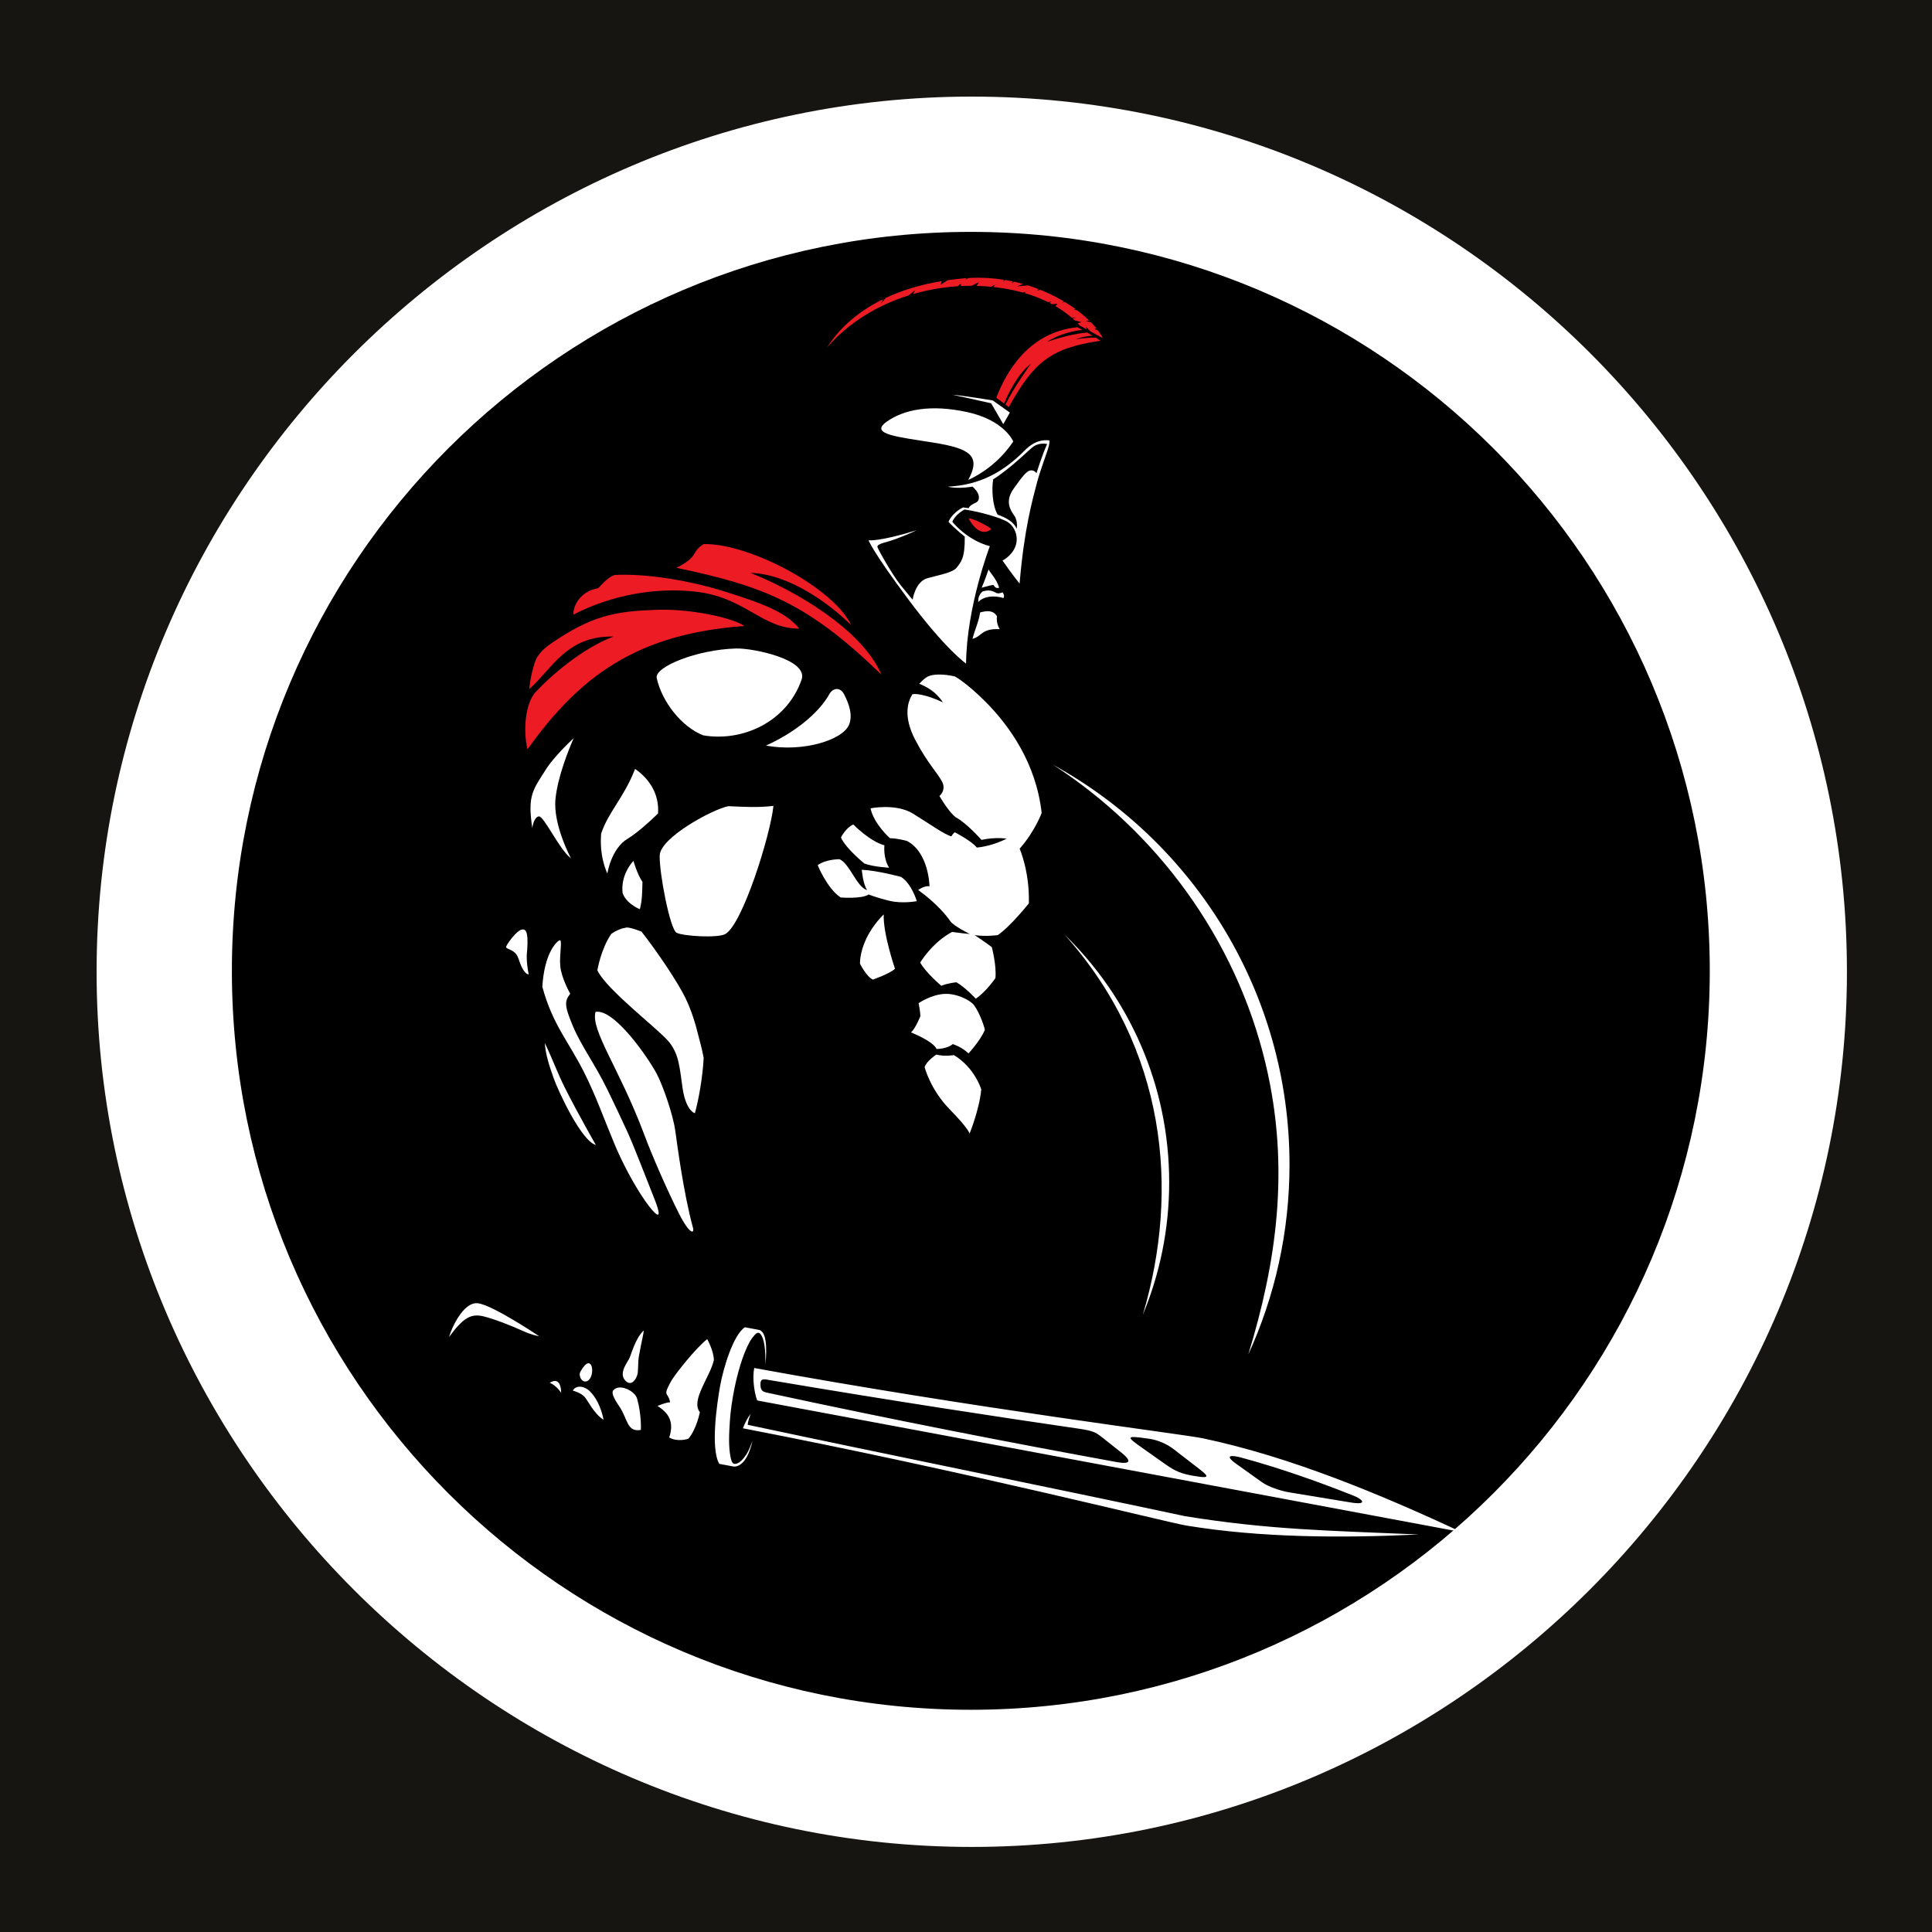 <svg xmlns="http://www.w3.org/2000/svg" width="375" height="375" version="1.0" viewBox="0 0 375 375"><defs><clipPath id="a"><path d="M 87 252 L 283.867 252 L 283.867 298.547 L 87 298.547 Z M 87 252"/></clipPath><clipPath id="b"><path d="M 160 53.824 L 215 53.824 L 215 68 L 160 68 Z M 160 53.824"/></clipPath></defs><path fill="#FFF" d="M-37.5 -37.5H412.5V412.5H-37.5z"/><path fill="#FFF" d="M-37.5 -37.5H412.5V412.5H-37.5z"/><path fill="#FFF" d="M-37.5 -37.5H412.5V412.5H-37.5z"/><path d="M 188.438 45.008 C 109.227 45.008 45.008 109.227 45.008 188.438 C 45.008 267.652 109.227 331.867 188.438 331.867 C 267.652 331.867 331.867 267.652 331.867 188.438 C 331.867 109.227 267.652 45.008 188.438 45.008 Z M 188.438 45.008"/><g clip-path="url(#a)"><path fill="#FFF" fill-rule="evenodd" d="M 283.648 297.367 C 237.52 288.75 193.094 280.449 146.969 271.828 C 146.379 270.219 146.016 267.523 146.391 265.527 C 189.734 273.453 229.574 278.352 233.449 279.168 C 250.434 282.758 267.859 290 283.648 297.367 Z M 217.734 282.008 C 216.73 281.191 215.699 280.414 214.691 279.602 C 212.734 278.027 212.488 277.762 209.375 277.305 C 194.07 275.078 172.938 271.863 149.441 267.883 C 148.285 267.688 147.516 267.422 147.605 268.93 C 147.68 270.164 148.316 270.191 149.324 270.41 C 174.176 275.77 196.723 280.133 216.695 283.777 C 219.785 284.34 219.422 283.379 217.734 282.008 Z M 221.445 280.848 C 223.023 281.965 224.602 283.082 226.18 284.195 C 228.172 285.602 229.293 286.043 231.641 286.457 C 235.504 287.141 234.406 286.379 231.848 284.406 C 230.488 283.355 229.129 282.305 227.77 281.258 C 226.484 280.266 224.723 279.508 223.156 279.281 C 222.824 279.23 222.488 279.184 222.141 279.137 C 218.492 278.621 218.82 278.996 221.445 280.848 Z M 112.648 266.254 C 112.191 267.07 113.027 268.617 114.07 268.016 C 115.672 267.094 114.992 262.059 112.648 266.254 Z M 106.688 268.395 C 107.859 267.691 108.863 267.93 108.922 270.352 C 108.922 270.352 108.012 268.895 106.688 268.395 Z M 117.148 275.586 C 117.148 275.586 116.66 272.27 114.543 270.09 C 113.645 269.164 111.957 268.648 111.168 269.906 C 111.168 269.906 112.734 270.312 113.461 271.125 C 114.184 271.938 115.211 274.312 117.148 275.586 Z M 124.391 277.547 C 121.715 278.016 121.879 275.566 120.301 273.125 C 119.848 272.422 118.375 270.406 119.098 269.809 C 120.254 268.523 123.23 269.953 123.656 271.461 C 124.555 274.656 124.391 277.547 124.391 277.547 Z M 123.988 263.359 C 124.52 260.379 124.848 259.266 124.965 258.246 C 123.289 259.73 122.492 263.074 122.094 263.781 C 121.531 264.777 119.938 266.867 121.633 268.199 C 122.57 268.934 123.453 267.863 123.746 266.68 C 123.883 266.117 123.84 264.215 123.988 263.359 Z M 135.844 274.102 C 133.996 271.828 137.859 267.215 138.562 263.988 C 138.531 262.156 137.273 259.926 137.273 259.926 C 135.152 261.539 130.953 266.809 130.223 268.148 C 128.523 271.262 129.711 270.082 130.066 272.188 C 129.234 272.18 127.625 272.898 127.625 272.898 C 129.758 274.234 130.914 275.977 129.891 279.02 C 131.609 279.98 133.609 279.258 133.609 279.258 C 135.207 277.402 135.844 274.102 135.844 274.102 Z M 104.637 259.352 C 104.637 259.352 95.684 253.328 92.773 252.965 C 89.863 252.598 87.512 258.121 87.168 259.504 C 89.945 255.703 91.473 254.957 93.75 255.48 C 95.801 255.953 99.477 257.406 101.422 258.305 C 103.145 259.094 104.41 259.332 104.637 259.352 Z M 275.391 297.84 C 260.402 298.559 244.719 298.488 230.27 296.109 C 226.367 295.465 187.465 285.574 144.199 277.23 C 144.641 276.098 145.07 275.254 145.715 274.406 C 145.434 275.129 145.227 275.773 145.117 276.551 C 173.57 282.613 201.559 288.227 230.012 294.289 C 246.375 296.941 258.117 297.098 275.391 297.84 Z M 147.289 258.129 C 149.246 258.488 148.648 263.832 148.57 264.918 C 148.594 262.262 148.438 259.848 147.551 258.879 C 147.375 258.684 147.09 258.625 146.848 258.793 C 146.309 259.164 145.691 260.133 145.516 260.449 C 144.074 263.07 143.102 266.812 142.543 269.555 C 142.105 271.727 141.789 273.922 141.668 275.824 C 141.492 278.535 141.391 280.777 141.805 282.848 C 142.008 283.867 142.262 284.18 142.715 284.141 C 143.598 284.059 144.402 283.023 144.859 282.312 C 145.438 281.422 145.75 280.41 146.047 279.676 C 144.922 284.723 142.789 284.73 142.316 284.641 C 141.414 284.469 140.516 284.301 139.613 284.133 C 137.887 281.195 139.148 272.531 139.77 269.035 C 140.387 265.566 142.328 259.094 144.582 257.621 C 145.484 257.789 146.387 257.961 147.289 258.129 Z M 262.699 290.301 C 255.582 287.473 248.32 284.922 240.953 282.926 C 239.109 282.426 237.477 282.359 239.934 284.117 C 241.586 285.297 243.234 286.477 244.887 287.656 C 246.238 288.625 248.621 289.391 250.215 289.66 C 255.02 290.465 259.102 291.133 262.258 291.641 C 265.469 292.156 264.598 291.055 262.699 290.301"/></g><path fill="#FFF" fill-rule="evenodd" d="M 115.949 188.332 C 115.949 188.332 116.629 184.191 118.656 181.258 C 119.645 180.578 120.68 180.176 121.609 180.031 C 122.262 180.027 123.121 180.297 124.504 180.816 C 127.18 184.203 131.453 190.406 133.082 193.797 C 134.199 196.129 134.961 198.578 135.469 200.68 C 135.844 202.223 136.246 203.422 136.582 205.367 C 136.391 209.07 135.57 213.68 134.875 216.066 C 134.539 216.035 133.062 215.141 132.484 211.176 C 131.91 207.207 131.812 204.785 129.973 202.383 C 128.137 199.984 117.762 192.203 115.949 188.332"/><path fill="#FFF" fill-rule="evenodd" d="M 115.59 196.406 C 119.227 195.727 125.844 205.34 127.477 208.438 C 128.734 210.832 130.645 216.422 131.07 219.461 C 131.406 221.855 132.656 231.551 134.504 238.297 C 134.836 239.492 133.887 239.715 131.723 235.418 C 129.34 230.684 126.539 224.203 125.066 220.27 C 120.246 207.387 114.609 200.004 115.59 196.406"/><path fill="#FFF" fill-rule="evenodd" d="M 110.68 192.883 C 110.68 192.883 108.953 189.844 108.746 187.504 C 108.543 185.168 109.246 182.195 108.586 182.52 C 107.926 182.84 105.656 185.102 105.266 191.531 C 107.289 198.961 110.277 201.965 113.465 208.328 C 115.723 212.832 117.398 217.605 119.355 222.25 C 120.676 225.395 122.891 229.758 125.293 233.191 C 126.953 235.555 128.973 237.688 127.094 232.879 C 125.32 228.344 122.691 221.672 121.949 220.062 C 120.777 217.516 119.27 214.289 117.953 211.602 C 115.344 206.277 112.895 203.188 111.176 199.109 C 109.457 195.031 109.625 194.277 110.68 192.883"/><path fill="#FFF" fill-rule="evenodd" d="M 115.656 222.238 C 115.656 222.238 112.207 216.242 109.66 211.164 C 108.199 208.258 107.148 205.332 105.75 202.449 C 105.867 204.555 106.59 206.809 107.465 209.281 C 108.332 211.727 112.828 221.477 115.656 222.238"/><path fill="#FFF" fill-rule="evenodd" d="M 102.617 189.148 C 102.047 189.059 101.359 188.32 100.656 186.117 C 99.949 183.914 97.84 184.449 98.309 183.582 C 98.816 182.633 100.27 180.781 101.117 180.48 C 101.969 180.176 102.602 180.625 102.328 184.363 C 102.262 185.039 102.074 186.348 102.617 189.148"/><path fill="#FFF" fill-rule="evenodd" d="M 185.332 131.293 C 185.332 131.293 187.578 132.488 191.289 136.215 C 195.82 140.77 201.094 148.023 202.184 157.781 C 202.184 157.781 200.949 161.262 197.914 164.734 C 197.914 164.734 199.875 169.172 199.699 175.34 C 199.699 175.34 196.125 179.836 193.664 181.504 C 193.664 181.504 191.379 181.824 189.188 181.512 C 189.188 181.512 191.582 183.102 192.512 183.844 C 192.512 183.844 193.453 187.41 193.211 189.844 C 193.211 189.844 191.469 192.438 189.398 193.844 C 189.398 193.844 187.418 191.684 185.645 190.664 C 185.645 190.664 184.16 190.773 182.699 191.336 C 182.699 191.336 179.602 188.707 178.613 186.824 C 178.613 186.824 180.91 182.957 184.801 180.887 C 184.801 180.887 187.172 181.219 188.23 181.285 C 188.23 181.285 185.09 179.746 184.457 178.805 C 183.82 177.867 181.879 175.379 178.215 172.75 C 178.215 172.75 179.371 171.875 180.414 172.023 C 180.414 172.023 180.328 165.465 176.027 163.223 C 176.027 163.223 174.105 162.684 172.75 162.703 C 172.75 162.703 169.617 159.957 168.969 156.898 C 168.969 156.898 173.898 155.879 177.219 157.93 C 180.539 159.98 183.195 161.918 184.66 162.34 C 184.66 162.34 184.965 161.781 185.32 161.539 C 185.32 161.539 188.578 163.211 189.594 164.508 C 189.594 164.508 192.301 164.355 195.391 162.781 C 195.391 162.781 193.262 162.426 190.5 163.02 C 190.5 163.02 187.637 159.762 185.59 158.688 C 185.59 158.688 184.426 158.012 182.344 154.508 C 182.344 154.508 183.746 153.371 182.836 151.672 C 181.922 149.973 179.891 147.945 177.594 143.5 C 175.301 139.051 176.18 136.234 177.082 134.773 C 177.465 134.578 179.707 134.742 183.023 136.332 C 181.578 134.141 179.801 133.301 178.43 132.715 C 179 132.102 179.461 131.691 179.93 131.402 C 180.977 130.766 183.227 130.805 185.332 131.293"/><path fill="#FFF" fill-rule="evenodd" d="M 191.156 199.906 C 190.988 198.887 189.762 195.746 188.812 194.828 C 187.992 194.035 185.77 192.875 183.551 192.91 C 180.84 192.949 178.301 194.715 178.301 194.715 C 178.301 194.715 178.629 196.312 178.648 197.219 C 178.648 197.219 177.75 199.555 176.828 200.391 C 176.828 200.391 181.145 202.098 181.785 203.605 C 181.785 203.605 183.805 203.629 184.922 202.66 C 184.922 202.66 186.629 203.16 187.98 204.465 C 187.98 204.465 190.266 202.043 191.156 199.906"/><path fill="#FFF" fill-rule="evenodd" d="M 190.461 211.457 C 190.461 211.457 189.242 207.273 185.16 204.793 C 185.16 204.793 183.352 205.117 181.742 204.695 C 181.742 204.695 179.809 205.957 179.469 207.129 C 179.469 207.129 180.551 211.457 184.359 215.348 C 188.172 219.242 188.188 220.035 188.188 220.035 C 188.188 220.035 190.098 215.387 190.461 211.457"/><path fill="#FFF" fill-rule="evenodd" d="M 172.574 168.418 C 172.574 168.418 169.504 168.277 167.777 167.605 C 167.777 167.605 164.168 164.707 163.23 162.555 C 163.23 162.555 164.164 160.648 165.633 160.031 C 165.633 160.031 168.777 163.289 171.668 164.074 C 171.668 164.074 171.371 166.496 172.574 168.418"/><path fill="#FFF" fill-rule="evenodd" d="M 177.953 174.914 C 177.953 174.914 176.973 171.539 174.891 170.207 C 174.891 170.207 170.453 168.98 167.277 168.82 C 167.277 168.82 167.48 171.586 168.316 172.77 C 166.277 172.191 164.984 167.699 162.965 166.773 C 162.965 166.773 160.328 166.742 158.719 167.926 C 158.719 167.926 160.477 172.379 163.168 174.199 C 163.168 174.199 167.328 174.523 168.602 173.613 C 168.602 173.613 170.141 174.25 172.672 174.852 C 175.203 175.453 177.953 174.914 177.953 174.914"/><path fill="#FFF" fill-rule="evenodd" d="M 171.531 177.492 C 171.531 177.492 169.477 179.379 168.145 182.195 C 166.812 185.008 166.926 187.059 166.926 187.059 C 166.926 187.059 168.18 189.586 169.426 190.137 C 169.426 190.137 172.719 188.996 173.719 188.035 C 173.719 188.035 171.375 181.211 171.531 177.492"/><path fill="#FFF" fill-rule="evenodd" d="M 190.539 114.078 C 191.551 113.809 192.496 113.512 192.84 113.559 C 193.133 114.027 193.402 114.238 193.938 114.078 C 193.434 112.395 192.344 111.395 191.879 110.531 C 191.535 111.559 191.094 112.77 190.539 114.078 Z M 189.867 116.855 C 190.988 115.684 192.957 115.539 194.785 116.078 C 194.922 115.883 194.957 115.449 194.602 114.98 C 194.152 115.117 193.738 115.285 193.324 115.059 C 192.906 114.832 192.465 114.605 191.793 114.605 C 191.551 114.605 191.188 114.68 190.734 114.789 C 189.977 115.434 189.875 116.129 189.867 116.855 Z M 188.766 124.004 C 190.664 123.5 190.426 121.969 194.047 122.113 C 194.047 122.113 193.316 121.078 193.508 119.605 C 192.758 118.391 191.512 118.531 190.242 118.875 C 189.91 120.949 189.23 122.086 188.766 124.004"/><path fill="#FFF" fill-rule="evenodd" d="M 193.645 99.895 C 192.633 98.172 192.457 95.02 192.773 93.035 C 193.473 92.609 194.211 92.078 195.098 91.391 C 197.66 89.414 199.238 87.789 200.359 86.848 C 201.367 85.996 202.672 86.043 203.25 86.191 C 202.223 88.418 201.184 91.852 201.184 91.852 C 201.184 91.852 200.809 91.223 200.039 91.305 C 199.273 91.391 198.441 92.465 196.727 94.883 C 195.016 97.305 196.109 99.004 196.867 100.078 C 197.625 101.152 197.34 102.637 197.34 102.637 C 196.805 101.312 195.266 100.461 193.645 99.895 Z M 203.605 85.469 C 202.637 85.383 200.91 85.391 198.875 87.449 C 194.828 91.547 190.305 94.137 183.988 94.461 C 183.988 94.461 185.527 94.934 188.387 94.508 C 188.516 94.492 188.637 94.473 188.754 94.453 C 190.492 95.941 190.086 97.223 189.516 97.504 C 188.707 97.898 188.309 98.086 188.012 98.629 C 187.285 98.52 186.922 98.488 186.922 98.488 C 184.66 99.664 184.102 101.285 184.102 101.285 C 185.492 102.789 187.258 104.148 187.258 104.148 C 187.32 108.371 186.508 109.102 185.73 110.129 C 184.957 111.156 182.426 111.559 180.031 112.223 C 177.641 112.887 177.141 116.391 177.141 116.391 C 177.141 116.391 176.504 115.68 174.824 113.59 C 173.141 111.5 170.508 106.762 170.316 106.199 C 170.125 105.633 171.898 105.254 171.898 105.254 C 174.648 104.496 177.91 102.922 177.91 102.922 C 170.621 105.18 168.582 104.863 168.582 104.863 C 168.582 104.863 169.316 106.992 176.434 116.516 C 183.551 126.043 187.512 128.809 187.512 128.809 C 187.625 117.727 192.129 106.012 192.129 106.012 C 187.613 104.82 184.852 101.277 184.852 101.277 C 185.426 99.805 187.227 98.895 187.227 98.895 C 190.109 99.301 194.418 100.523 195.676 101.383 C 196.938 102.242 197.797 104.168 197.09 106.051 C 196.379 107.938 194.582 108.801 194.582 108.801 C 196.578 111.664 197.902 113.27 197.902 113.27 C 198.797 102.578 200.422 97.035 201.137 94.199 C 201.848 91.363 203.191 88.023 203.531 86.73 C 203.875 85.438 203.605 85.469 203.605 85.469"/><path fill="#FFF" fill-rule="evenodd" d="M 184.879 76.621 C 184.879 76.621 189.91 77.703 192.383 78.277 L 194.734 82.332 L 196.016 80.082 L 192.699 77.727 C 192.699 77.727 187.188 76.805 184.879 76.621"/><path fill="#FFF" fill-rule="evenodd" d="M 187.934 93.16 C 190.449 92.023 194 89.684 196.676 85.688 C 196.676 85.688 195 81.59 187.809 80.004 C 180.617 78.418 175.383 79.488 172.059 81.887 C 168.734 84.285 174.176 84.793 181.215 85.918 C 188.254 87.047 190.488 88.469 187.934 93.16"/><path fill="#FFF" fill-rule="evenodd" d="M 140.719 181.328 C 139.18 182.098 132.559 181.711 131.312 181.039 C 130.062 180.367 127.953 169.512 128.047 166.051 C 128.145 162.535 138.48 157 141.379 156.48 C 144.398 156.605 147.031 156.789 150.125 156.422 C 149.531 162.164 144.051 179.656 140.719 181.328"/><path fill="#FFF" fill-rule="evenodd" d="M 127.469 131.605 C 128.473 136.215 132.316 141.109 136.504 142.73 C 144.145 144.035 152.742 140.113 155.59 131.91 C 156.949 127.996 146.152 125.789 142.906 125.871 C 135.297 126.066 127 129.449 127.469 131.605"/><path fill="#FFF" fill-rule="evenodd" d="M 148.672 144.715 C 153.988 142.328 158.812 138.594 160.98 134.734 C 161.746 133.371 163.148 133.457 163.793 134.684 C 164.82 136.617 165.574 138.875 164.777 140.723 C 163.543 143.594 155.969 146.062 148.672 144.715"/><path fill="#FFF" fill-rule="evenodd" d="M 122.949 167.098 C 122.949 167.098 123.645 169.594 124.699 171.18 C 124.652 172.883 124.676 174.734 124.195 176.465 C 123.523 176.223 121.414 175.121 120.84 173.293 C 120.551 170.461 121.895 168.25 122.949 167.098"/><path fill="#FFF" fill-rule="evenodd" d="M 117.887 169.57 C 117.887 169.57 118.605 164.719 121.82 162.797 C 123.5 161.793 125.777 159.789 127.727 157.895 C 127.973 154.215 126.148 151.246 123.27 149.246 C 121.129 154.793 118.082 157.594 116.688 161.789 C 116.59 163.086 116.398 166.113 117.887 169.57"/><path fill="#FFF" fill-rule="evenodd" d="M 110.82 166.59 C 110.82 166.59 107.348 160.141 107.812 155.152 C 108.223 150.73 110.508 145.184 111.359 143.266 C 107.762 146.637 106.289 148.832 106.176 149.012 C 103.379 153.406 102.367 154.328 103.316 160.73 C 103.316 160.73 103.586 158.586 104.582 158.461 C 105.578 158.34 108.621 165.004 110.82 166.59"/><path fill="#ED1C24" fill-rule="evenodd" d="M 188.008 100.609 C 188.008 100.609 188.883 102.434 190.129 103.016 C 191.371 103.602 192.262 102.875 192.398 102.629 C 192.398 102.629 189.77 100.84 188.008 100.609"/><path fill="#ED1C24" fill-rule="evenodd" d="M 195.805 79.016 C 200.59 70.449 203.734 67.574 213.594 66.141 C 213.359 65.973 213.047 65.762 212.688 65.535 C 211.051 65.496 208.797 65.848 208.797 65.848 C 209.977 65.383 211.285 65.215 212.059 65.152 C 211.723 64.949 211.371 64.746 211.027 64.551 C 207.465 64.828 203.227 66.359 203.227 66.359 C 205.66 64.754 208.578 64.207 210.082 64.023 C 209.711 63.82 209.375 63.645 209.109 63.516 C 199.641 64.488 195.332 72.168 193.375 77.203 L 194.883 78.324 C 195.473 76.918 197.395 72.613 200.098 70.602 C 200.098 70.602 196.684 75.328 195.16 78.535 L 195.805 79.016"/><g clip-path="url(#b)"><path fill="#ED1C24" fill-rule="evenodd" d="M 214.039 65.633 C 213.5 65.324 212.562 64.816 211.648 64.32 L 210.707 63.34 L 210.969 63.949 C 210.41 63.648 209.902 63.367 209.559 63.168 C 209.43 63.027 209.297 62.887 209.164 62.75 L 209.898 62.523 L 208.566 62.164 C 208.434 62.039 208.301 61.918 208.164 61.801 L 208.961 61.75 L 207.984 61.641 C 207.027 60.812 205.984 60.074 204.867 59.422 L 205.258 58.941 L 204.227 59.059 C 204.055 58.965 203.883 58.871 203.707 58.781 L 204.129 58.531 L 203.418 58.637 C 201.988 57.926 200.465 57.344 198.887 56.883 L 199.098 56.633 L 198.574 56.793 C 198.184 56.684 197.789 56.582 197.391 56.488 C 195.898 56.137 194.375 55.875 192.832 55.707 L 193.137 55.242 L 192.426 55.664 C 191.477 55.57 190.523 55.512 189.566 55.488 L 189.984 54.777 L 188.578 55.473 C 187.891 55.473 187.199 55.488 186.512 55.523 L 186.496 55.078 L 185.879 55.559 C 182.949 55.754 180.035 56.262 177.223 57.078 C 177.449 56.723 177.648 56.336 177.648 56.336 L 176.352 57.34 C 170.262 59.262 164.695 62.645 160.574 67.391 C 162.449 64.426 165.797 60.824 171.406 58.07 L 170.996 58.945 L 171.902 57.832 C 174.875 56.434 178.461 55.273 182.773 54.562 L 182.562 55.273 L 183.961 54.383 C 184.934 54.242 185.941 54.129 186.984 54.035 C 187.211 54.016 187.434 54 187.652 53.984 L 187.352 54.324 L 187.969 53.965 C 190.387 53.828 192.695 53.965 194.871 54.309 L 194.68 54.645 L 195.117 54.348 C 195.613 54.43 196.105 54.523 196.594 54.625 L 196.379 54.969 L 196.844 54.68 C 197.43 54.809 198.004 54.953 198.566 55.109 L 197.441 55.578 L 199.531 55.395 C 200.227 55.613 200.898 55.848 201.555 56.102 L 201.293 56.422 L 201.922 56.246 C 203.609 56.918 205.152 57.695 206.535 58.523 L 206.121 58.715 L 206.719 58.637 C 207.441 59.074 208.117 59.523 208.746 59.98 L 208.422 60.109 L 209.07 60.223 C 209.953 60.883 210.734 61.555 211.41 62.211 L 210.766 62.348 L 211.742 62.539 C 212.145 62.949 212.508 63.355 212.82 63.742 L 212.43 63.816 L 213.152 64.172 C 213.539 64.695 213.836 65.191 214.039 65.633"/></g><path fill="#ED1C24" fill-rule="evenodd" d="M 136.602 105.602 C 145.789 105.465 162.059 114.379 165.195 121.336 C 161.047 117.199 153.16 111.402 145.633 111.191 C 154.297 114.598 167.328 122.164 171.07 130.93 C 156.77 117.082 148.395 113.801 131.289 110.207 C 135.824 107.949 134.039 107.125 136.602 105.602"/><path fill="#ED1C24" fill-rule="evenodd" d="M 155.141 122.016 C 147.82 122.027 144.758 115.965 135.066 114.848 C 127.23 113.945 118.672 115.508 111.324 119.277 C 111.141 117.91 112.465 114.758 116.098 114.176 C 117.449 112.746 118.273 111.926 119.332 111.598 C 125.449 111.293 134.008 112.641 141.566 115.098 C 147.059 116.883 152.41 118.586 155.141 122.016"/><path fill="#ED1C24" fill-rule="evenodd" d="M 102.383 145.441 C 101.469 141.551 102.031 136.391 103.992 134.293 C 107.047 131.023 113.137 125.773 119.09 123.551 C 109.949 123.387 107.289 129.703 102.738 133.742 C 102.844 132.094 103.586 128.633 104.273 127.539 C 105.289 125.93 106.887 124.922 108.52 123.867 C 115.59 119.289 120.16 118.613 127.52 118.363 C 134.41 118.133 142.5 120.039 144.477 121.508 C 123.734 123 112.605 131.141 102.383 145.441"/><path fill="#FFF" fill-rule="evenodd" d="M 204.402 148.445 C 231.754 163.5 250.293 192.613 250.293 226.062 C 250.293 239.207 247.43 251.684 242.293 262.898 C 247.668 245.34 250.496 226.906 245.672 206.551 C 239.871 182.074 224.422 161.402 204.402 148.445"/><path fill="#FFF" fill-rule="evenodd" d="M 206.605 181.387 C 219.145 193.566 226.938 210.609 226.938 229.48 C 226.938 238.594 225.117 247.277 221.82 255.199 C 229.086 230.812 226.285 203.355 206.605 181.387"/><path fill="#171512" d="M 188.621 567.168 C -19.496 567.168 -189.367 397.301 -189.367 188.621 C -189.367 -19.496 -19.496 -189.367 188.621 -189.367 C 397.301 -189.367 566.605 -19.496 566.605 188.621 C 567.168 397.301 397.301 567.168 188.621 567.168 Z M 188.621 18.75 C 95.25 18.75 18.75 95.25 18.75 188.621 C 18.75 281.992 95.25 358.488 188.621 358.488 C 281.992 358.488 358.488 281.992 358.488 188.621 C 358.488 95.25 282.555 18.75 188.621 18.75 Z M 188.621 18.75"/></svg>